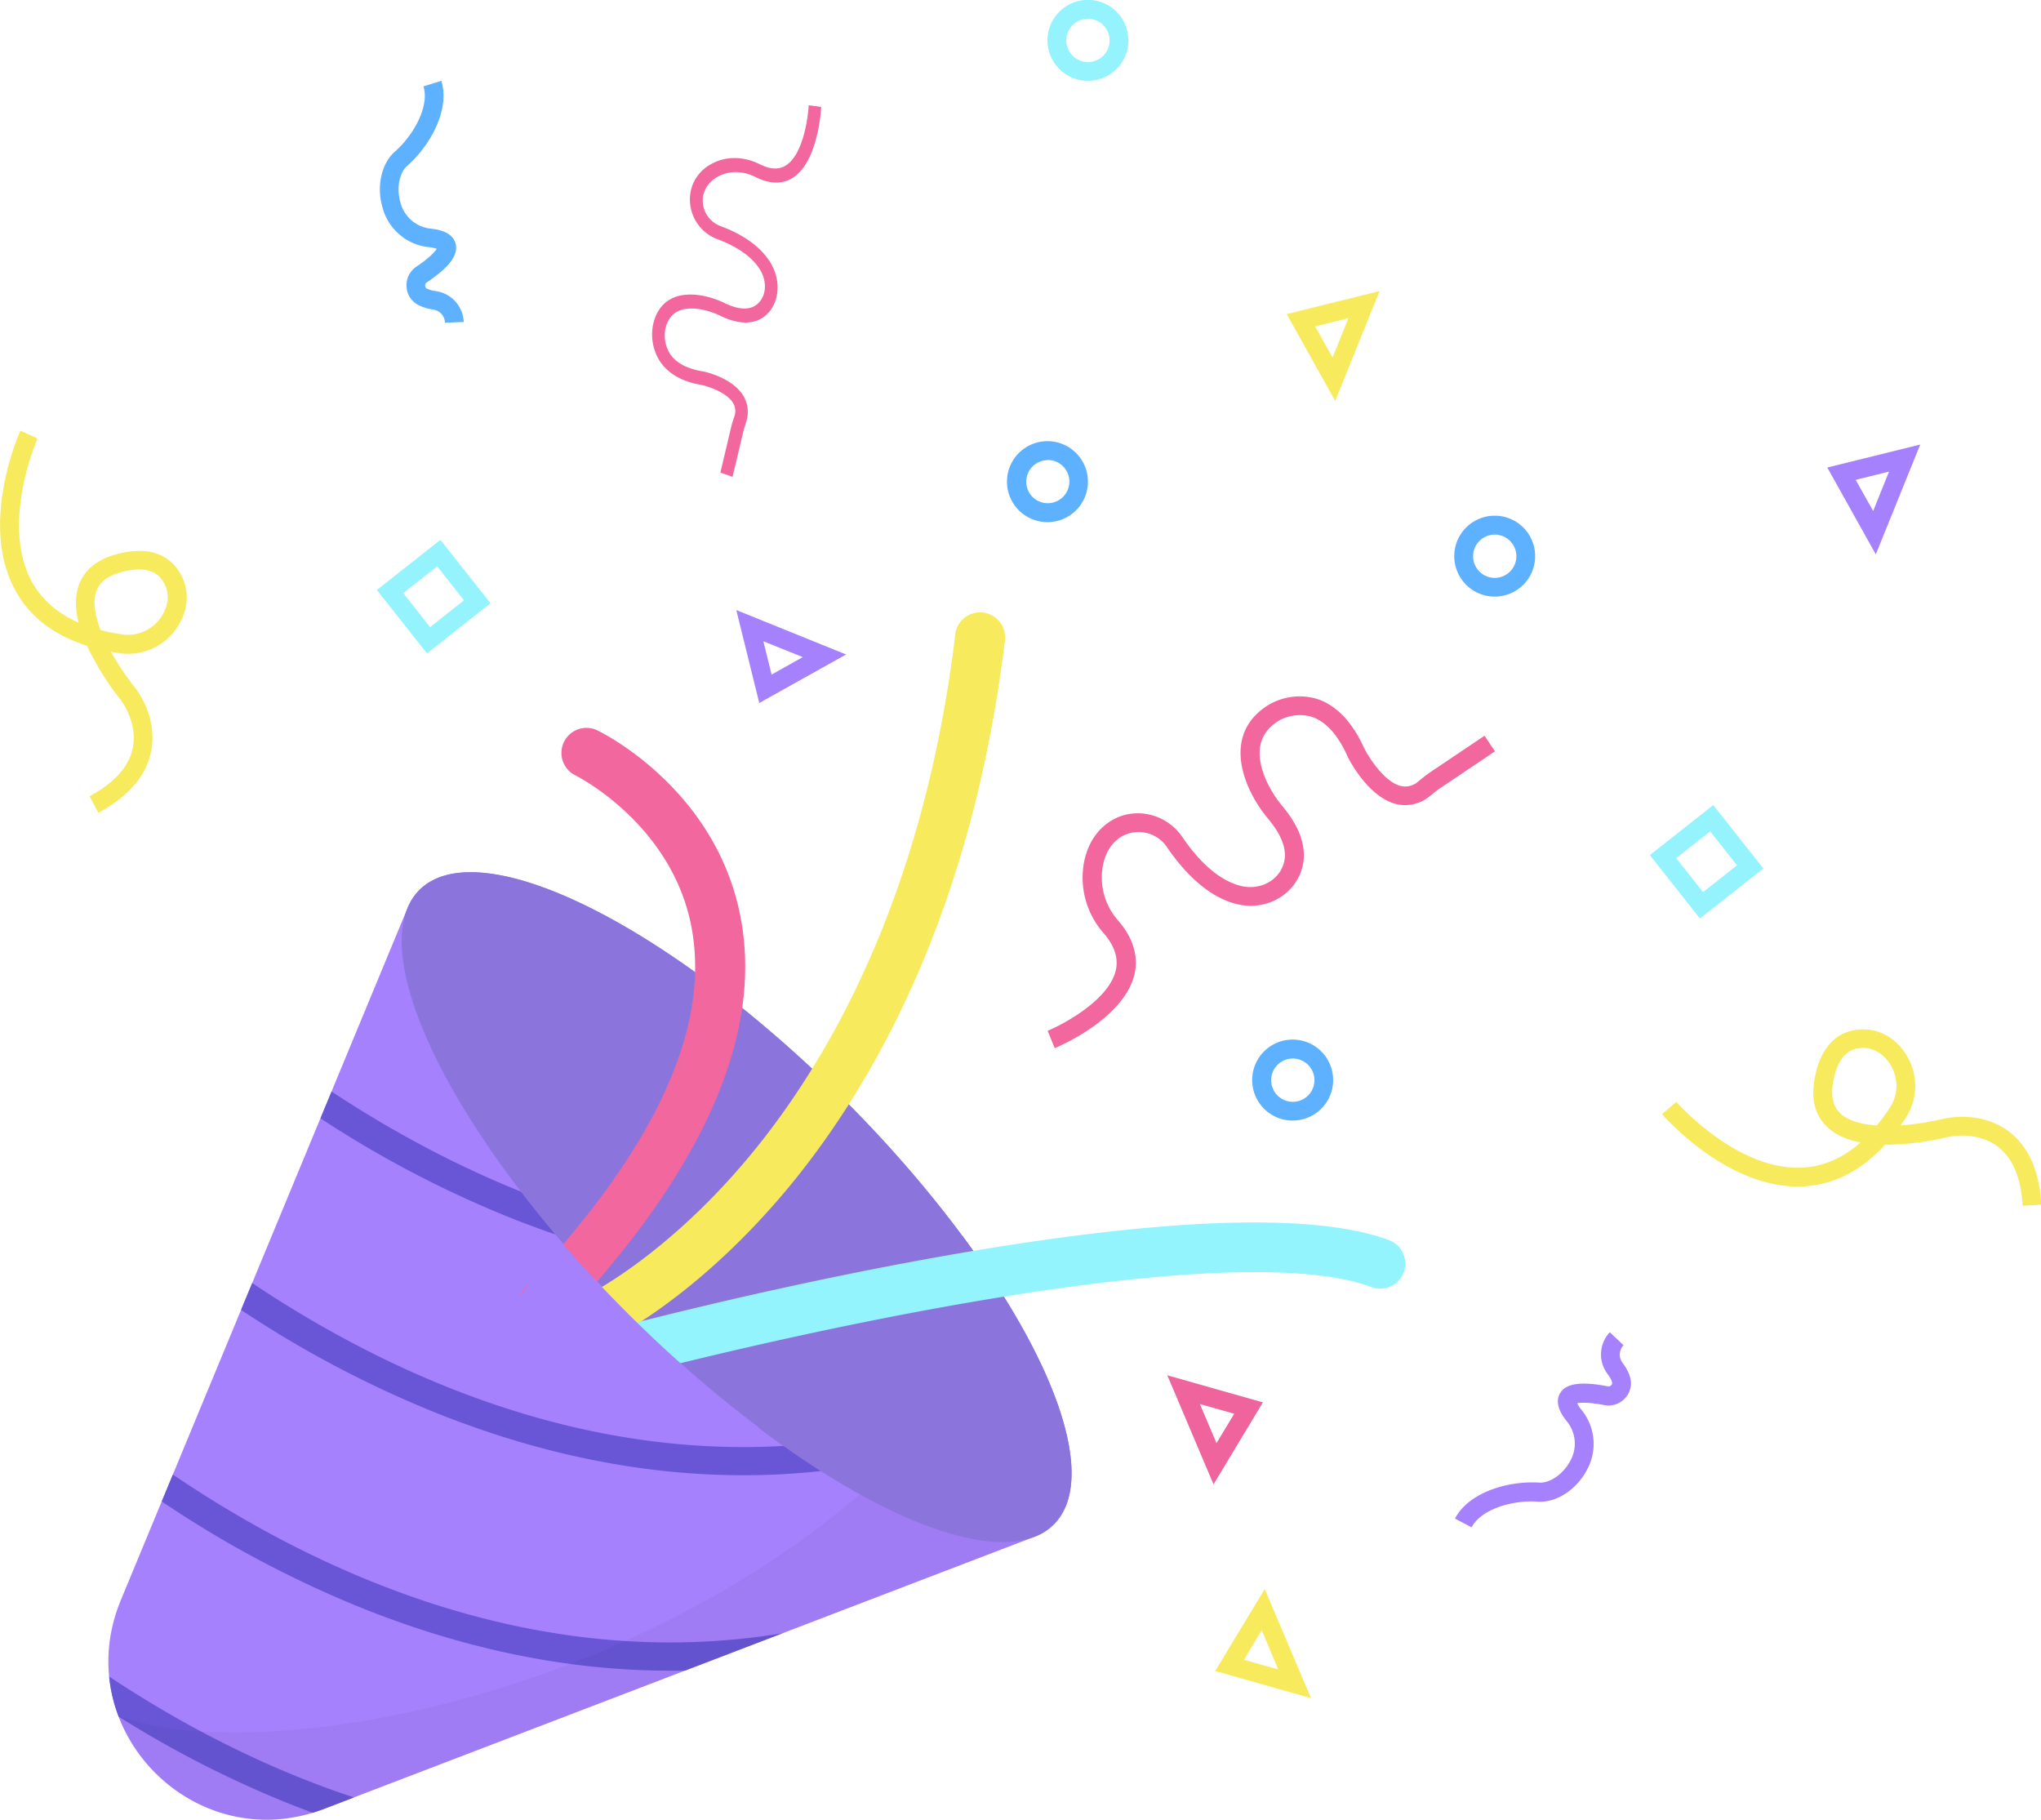 <svg id="Layer_1" data-name="Layer 1" xmlns="http://www.w3.org/2000/svg" viewBox="0 0 699.79 623.85"><defs><style>.cls-1{fill:#95f3fd;}.cls-2{fill:#5db1ff;}.cls-3{fill:#f1679e;}.cls-4{fill:#f7ea5c;}.cls-5{fill:#a581fd;}.cls-6{fill:#ef649c;}.cls-7{fill:#6856d6;}.cls-8{opacity:0.04;}.cls-9{fill:#8b75dd;}.cls-10{fill:#93f4fe;}</style></defs><title>Artboard 13 copy</title><path class="cls-1" d="M146.39,224l-17.17-21.74L151,185.07l17.18,21.75Zm-8.13-20.68L147.45,215l11.64-9.2-9.19-11.63Z"/><path class="cls-1" d="M582.85,314.88l-17.17-21.74L587.42,276l17.18,21.74Zm-8.13-20.68,9.2,11.64,11.63-9.19L586.36,285Z"/><path class="cls-2" d="M359.19,179a13.83,13.83,0,0,1-9.8-4h0a13.88,13.88,0,1,1,9.8,4Zm0-21.26A7.4,7.4,0,0,0,354,170.34h0a7.42,7.42,0,0,0,10.48,0,7.41,7.41,0,0,0-5.24-12.65Z"/><path class="cls-1" d="M373,27.7a13.78,13.78,0,0,1-9.79-4.06h0A13.87,13.87,0,1,1,373,27.7Zm0-21.26a7.41,7.41,0,0,0-5.24,12.65h0A7.42,7.42,0,1,0,373,6.44Z"/><path class="cls-2" d="M512.49,204.53a13.82,13.82,0,0,1-9.8-4.05h0a13.87,13.87,0,1,1,9.8,4.05Zm0-21.26a7.42,7.42,0,0,0-5.25,12.66h0a7.42,7.42,0,1,0,5.25-12.66Z"/><path class="cls-2" d="M443.25,384.15a13.79,13.79,0,0,1-9.79-4h0a13.88,13.88,0,1,1,9.8,4Zm-5.24-8.6a7.42,7.42,0,1,0,0-10.49A7.43,7.43,0,0,0,438,375.55Z"/><path class="cls-3" d="M361.64,359.33l-2.45-5.95c5.69-2.35,21-10.65,23.35-20.63,1-4.24-.35-8.45-4.15-12.86a28.76,28.76,0,0,1-6.66-24.59c1.29-6,4.17-10.51,8.56-13.49,8.14-5.52,19.41-3.21,25.11,5.17,4.39,6.45,11.42,14.59,20,16.72,5.75,1.43,11.51-1,14-5.81s.93-10.54-4.52-17.11a45.45,45.45,0,0,1-6.65-10.51c-5.47-12.36-3.12-22.5,6.59-28.54a21,21,0,0,1,16.18-2.29c6.86,2,12.49,7.73,16.74,17.06,1.63,3.23,7,11.73,12.7,13a6.8,6.8,0,0,0,6-1.74c1.16-.93,2.48-2,3.9-3l18.65-12.53,3.59,5.34-18.65,12.53c-1.18.8-2.33,1.73-3.45,2.63a13.25,13.25,0,0,1-11.39,3c-9.74-2.14-16.38-15-17.1-16.44l0-.1c-3.44-7.57-7.71-12.15-12.7-13.59a14.66,14.66,0,0,0-10.92,1.52c-6.91,4.3-8.3,11.19-4.18,20.51a38.85,38.85,0,0,0,5.73,9c9,10.88,7.86,19.14,5.29,24.15-3.85,7.53-12.61,11.28-21.28,9.12-10.5-2.61-18.69-12-23.71-19.33a11.72,11.72,0,0,0-16.17-3.47c-3,2-5,5.22-5.88,9.52a22.25,22.25,0,0,0,5.24,19c5.17,6,7,12.25,5.53,18.56C385.16,349.48,362.6,358.93,361.64,359.33Z"/><path class="cls-3" d="M281.56,36.65l-4.29-.56c-.22,4.49-2,16.94-7.78,20.6-2.45,1.55-5.4,1.42-9-.39-5.71-2.87-12.05-2.81-17,.15a13.75,13.75,0,0,0-6.58,8.73,14.53,14.53,0,0,0,8.84,16.73c5,1.84,11.72,5.2,15,10.81,2.19,3.78,2,8.33-.54,11s-6.42,2.74-11.76.19a29.47,29.47,0,0,0-8.1-2.63c-9-1.42-14.85,2.24-16.49,10.31a17.21,17.21,0,0,0,2.17,11.9c2.77,4.46,7.64,7.31,14.45,8.47,2.39.51,8.94,2.63,11,6.42a5.43,5.43,0,0,1,.24,4.56c-.33,1-.71,2.15-1,3.34L247,162l4.16,1.48,3.74-15.67c.24-1,.57-2,.88-3a10.71,10.71,0,0,0-.64-8.65c-3.51-6.48-13.06-8.63-14.14-8.85l-.08,0c-5.53-.93-9.35-3-11.37-6.29a12,12,0,0,1-1.47-8c1.17-5.74,5.19-8.08,12-7a25.4,25.4,0,0,1,6.94,2.27c8.85,4.23,13.79,1.77,16.37-1,3.88-4.21,4.29-11.15,1-16.86-4-6.91-11.69-10.85-17.44-12.95a9.35,9.35,0,0,1-5.78-10.75,9.59,9.59,0,0,1,4.68-6c3.77-2.28,8.68-2.3,13.14-.06,4.92,2.47,9.27,2.55,12.9.24C280.6,55.23,281.52,37.4,281.56,36.65Z"/><path class="cls-4" d="M33.72,278.62l-3-5.67C43.19,266.23,48,257.58,45,247.23a23.82,23.82,0,0,0-4.16-8,94.3,94.3,0,0,1-11-17.87c-11.37-3.59-19.58-9.89-24.5-18.82C-7.23,179.91,6.37,149,7,147.66l5.88,2.63c-.18.4-12.85,29.39-1.93,49.18,3.38,6.11,8.74,10.78,16,14-1.1-4.39-1.33-8.74,0-12.61,1.8-5.37,6.18-9,13-10.86,12.25-3.3,18.32,1.24,21.25,5.62,3.81,5.68,3.75,12.77-.14,18.95a20.12,20.12,0,0,1-19.78,9.39c-1.1-.15-2.18-.33-3.24-.53a95.26,95.26,0,0,0,7.91,11.9,30.24,30.24,0,0,1,5.25,10.12C53.4,253.11,54.13,267.66,33.72,278.62ZM34.48,216a69,69,0,0,0,7.65,1.52,13.7,13.7,0,0,0,13.42-6.45c2.5-4,2.59-8.43.24-11.94-.95-1.43-3.86-5.78-14.23-3-4.69,1.26-7.5,3.45-8.59,6.71C31.78,206.42,32.56,211.06,34.48,216ZM12.83,150.29,9.89,149l2.94,1.32Z"/><path class="cls-4" d="M699.91,413l-6.43.36c-.8-14.17-6.62-22.18-17.28-23.81a24.1,24.1,0,0,0-9,.4,93.88,93.88,0,0,1-20.87,2.48c-8.06,8.78-17.24,13.56-27.4,14.25-25.8,1.75-48.11-23.64-49.05-24.73l4.87-4.21c.29.33,21.22,24.06,43.76,22.51,7-.47,13.47-3.36,19.42-8.6-4.44-.85-8.48-2.48-11.44-5.29-4.11-3.91-5.57-9.42-4.35-16.39,2.19-12.5,8.87-16.09,14.08-16.89,6.76-1,13.15,2,17.11,8.13a20.13,20.13,0,0,1,.17,21.9c-.61.93-1.23,1.83-1.85,2.71a94.3,94.3,0,0,0,14.12-2.15,30.55,30.55,0,0,1,11.39-.48C685.1,384.34,698.6,389.82,699.91,413ZM643.5,385.83a71.62,71.62,0,0,0,4.62-6.29,13.7,13.7,0,0,0-.19-14.89c-2.54-3.94-6.55-5.91-10.72-5.26-1.7.26-6.86,1.06-8.72,11.64-.83,4.78,0,8.25,2.45,10.62C633.64,384.22,638.18,385.47,643.5,385.83Zm-68.74-8.14-2.43,2.11,2.43-2.11Z"/><path class="cls-5" d="M504.57,523.6l-5.71-3c4.7-9,18.1-13,28.91-12.34,3.65.24,8.26-2.95,10.61-7.42a12.06,12.06,0,0,0-1.24-13.68c-1.12-1.43-4.53-5.77-2.19-9.6,2-3.34,7.23-4.07,16.33-2.29a1.28,1.28,0,0,0,1.19-.42,1.11,1.11,0,0,0,.21-1.13c-.07-.21-.15-.41-.23-.6a9.94,9.94,0,0,0-1.25-2.06,11.12,11.12,0,0,1,.73-14.33l4.7,4.39L554.28,459l2.38,2.17a4.7,4.7,0,0,0-.3,6.11,16.3,16.3,0,0,1,2,3.36c.13.31.26.62.38,1a7.49,7.49,0,0,1-1.38,7.5,7.68,7.68,0,0,1-7.31,2.55c-5.33-1-8.13-.88-9.27-.61a10.4,10.4,0,0,0,1.42,2.21,18.39,18.39,0,0,1,1.88,20.66c-3.58,6.79-10.49,11.25-16.73,10.85C518.71,514.15,507.84,517.33,504.57,523.6Z"/><path class="cls-2" d="M145.19,29.63l6.14-1.93c3,9.7-3.59,22-11.72,29.16-2.75,2.42-3.75,7.93-2.25,12.76a12,12,0,0,0,10.55,8.79c1.8.22,7.28.88,8.33,5.24.92,3.81-2.23,8-9.92,13.17a1.25,1.25,0,0,0-.54,1.14,1.07,1.07,0,0,0,.64,1c.2.09.4.18.59.25a9.74,9.74,0,0,0,2.34.58A11.13,11.13,0,0,1,159,110.39l-6.44.22,3.22-.11-3.22.14a4.69,4.69,0,0,0-4.11-4.53,16.39,16.39,0,0,1-3.79-1c-.3-.13-.62-.26-.94-.41a7.47,7.47,0,0,1-4.33-6.28,7.69,7.69,0,0,1,3.36-7c4.5-3,6.38-5.12,7-6.12a11.46,11.46,0,0,0-2.57-.56,18.35,18.35,0,0,1-15.93-13.27c-2.28-7.34-.54-15.37,4.15-19.5C141.87,46.31,147.31,36.38,145.19,29.63Z"/><path class="cls-6" d="M416.08,508.87l-15.85-37.39L433,480.77Zm-4.68-27.54,5.69,13.41,6.08-10.08Z"/><path class="cls-5" d="M260.33,241l-7.88-31.86,37.65,15.23Zm1.4-21.16,2.83,11.43,10.68-6Z"/><path class="cls-4" d="M416.64,572.86l17-28.1,15.85,37.39Zm15.95-14L426.51,569l11.77,3.33Z"/><path class="cls-4" d="M441.17,107.67,473,99.79,457.8,137.44Zm21.16,1.4-11.43,2.82,6,10.68Z"/><path class="cls-5" d="M626.52,160.28l31.86-7.88-15.23,37.65Zm21.16,1.4-11.43,2.82,6,10.68Z"/><path class="cls-5" d="M361.32,522.63a18.88,18.88,0,0,1-5.22,3.66l-3.22,1.23L111.11,620.11c-44.57,17.07-87.94-27.48-69.67-71.58l98-236.54.36-.88a18.92,18.92,0,0,1,4-6C164.16,284.76,229.36,317,289.42,377S381.67,502.27,361.32,522.63Z"/><path class="cls-7" d="M59.27,505.51l-3.82,9.21a371.19,371.19,0,0,0,67.71,36.17c36,14.56,71.67,21.85,106.54,21.85,1.76,0,3.51,0,5.26-.06l33.32-12.76C182.68,574,107.35,538.1,59.27,505.51Z"/><path class="cls-7" d="M37.42,574.75a52.9,52.9,0,0,0,3.26,13.74A366.46,366.46,0,0,0,98,617.9c3.08,1.24,6.16,2.41,9.23,3.55,1.3-.39,2.61-.84,3.91-1.34l10.22-3.91C88.74,605.44,60.21,589.87,37.42,574.75Z"/><path class="cls-8" d="M352.88,527.52l3.22-1.23a18.88,18.88,0,0,0,5.22-3.66c12-12,5.75-39.51-13.65-72.38C276,571.08,99.88,609.85,40.59,588.28c9.93,26.25,39.94,43.55,70.52,31.83Z"/><path class="cls-7" d="M330,423.76c-87.88,18.92-165.93-16.29-216.31-49.56l-3.81,9.19a369.45,369.45,0,0,0,63.68,33.5c36,14.56,71.67,21.84,106.55,21.84a246.28,246.28,0,0,0,56-6.44Q333.17,428.06,330,423.76Z"/><path class="cls-7" d="M86.47,439.86l-3.82,9.2a370.16,370.16,0,0,0,65.7,34.83c36,14.56,71.67,21.85,106.55,21.85a246.62,246.62,0,0,0,70.85-10.38L323,486.11C226.53,514.89,140.16,475.79,86.47,439.86Z"/><ellipse class="cls-9" cx="252.56" cy="413.83" rx="52.13" ry="153.8" transform="translate(-218.65 299.8) rotate(-45)"/><path class="cls-3" d="M180.85,452.41a8.6,8.6,0,0,1-.18-12c43.78-46.59,62.79-87.68,56.5-122.13-6.54-35.77-39.5-52.27-39.83-52.44a8.58,8.58,0,0,1,7.48-15.45c1.66.8,41,20.2,49.19,64.55,7.46,40.17-13,86.34-60.83,137.23a8.59,8.59,0,0,1-12.13.38Z"/><path class="cls-4" d="M197.71,458.48A8.4,8.4,0,0,1,196,456a8.58,8.58,0,0,1,4.19-11.38h0c.26-.12,26.75-12.71,55.5-46.72,26.58-31.44,60.61-88.16,71.78-179.88a8.58,8.58,0,1,1,17,2.07c-11.76,96.54-48.05,156.47-76.43,189.75-31.14,36.51-59.5,49.82-60.7,50.37A8.59,8.59,0,0,1,197.71,458.48Z"/><path class="cls-10" d="M208.5,469.27a8.59,8.59,0,0,1,3.88-14.37c8.2-2.17,201.67-53,263.87-29.74a8.58,8.58,0,0,1-6,16.08c-23.22-8.69-74.16-6.29-147.32,6.92-56.14,10.14-105.64,23.21-106.13,23.34A8.59,8.59,0,0,1,208.5,469.27Z"/><path class="cls-5" d="M260.05,489.26a424.6,424.6,0,0,1-45.34-39.52c-8.83-8.83-17.05-17.77-24.6-26.66,0,0-23.26,42.66-22.76,43.17a319.42,319.42,0,0,1,31.71,20.24S263.18,491.6,260.05,489.26Z"/></svg>